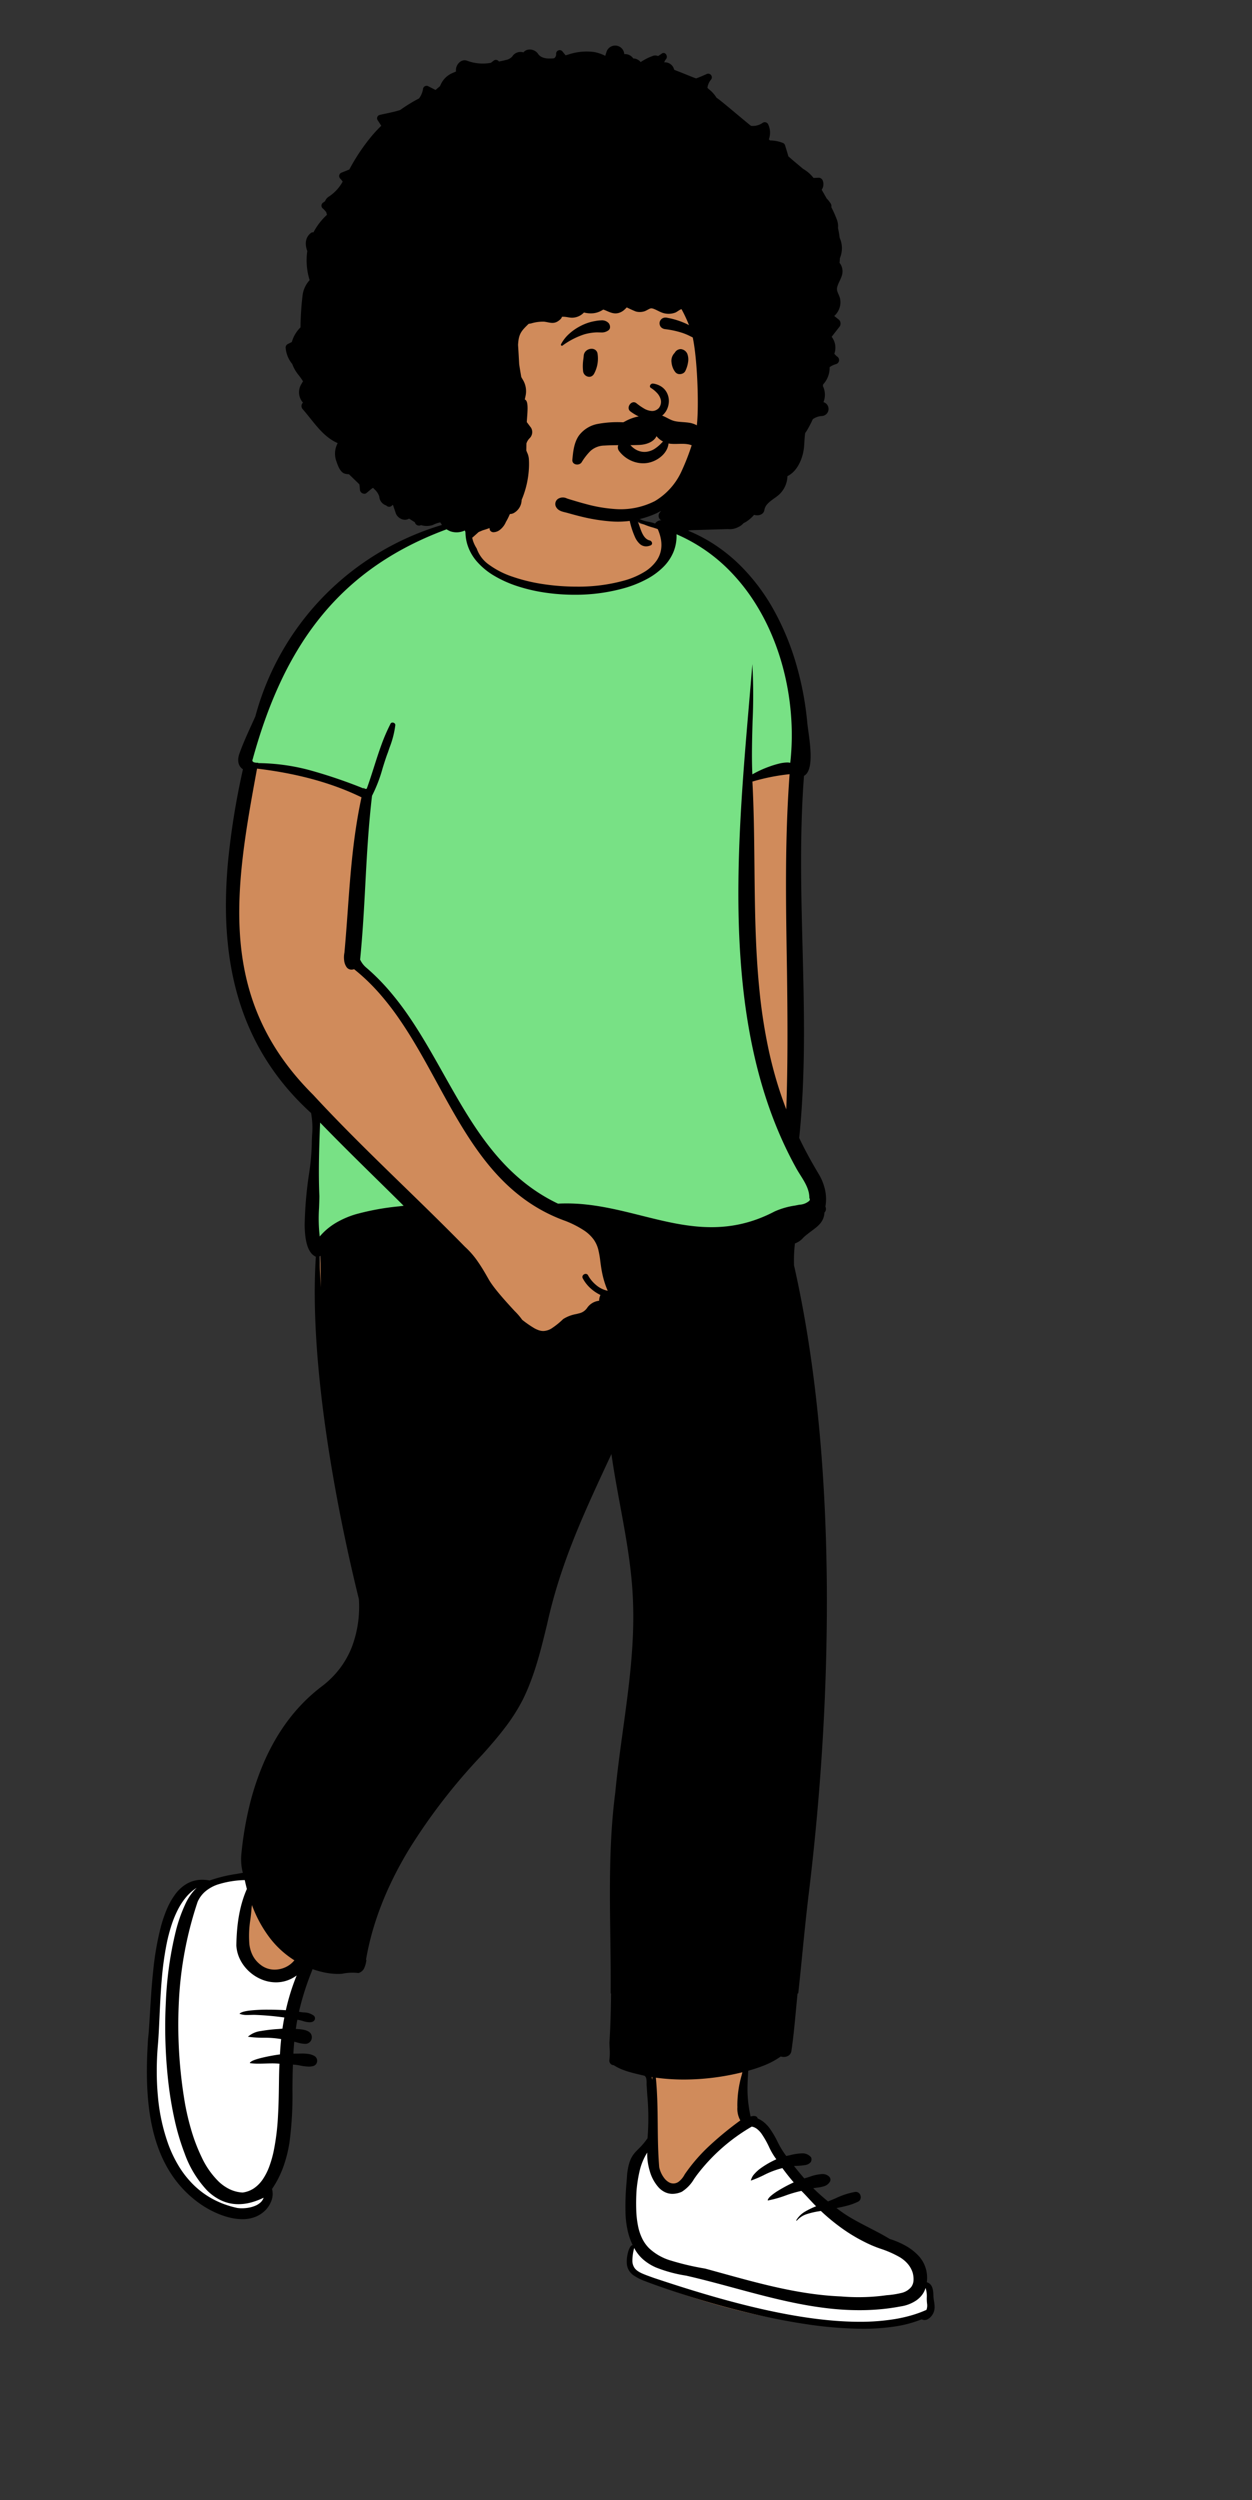 <svg xmlns="http://www.w3.org/2000/svg" width="390.67" height="780" viewBox="0 0 390.67 780">
  <rect x="0" y="0" width="390.67" height="780" fill="#333333" stroke="none"/>
  <g id="peep-standing-27" transform="translate(28.736)">
    <g id="BODY" transform="translate(-28.736 150.264)">
      <path id="_Skin" data-name="✋ Skin" d="M240.633,571.1c1.671-7.764-5.973-10.389-10.792-12.116-3.452-2.234-16.241-9.972-26.137-19.525-8.1-7.817-13.61-17.835-15.9-18.79,0,0-2.362-1.367-2.607-2.383-1.437-5.952-.239-11.5,0-15.108,4.607-1.207,8.3-2.713,11.059-4.818.805.268,2.012.611,2.372-.565,2.5-16.613,3.572-33.03,5.6-49.657,7.684-63.325,8.551-137.3-4.669-195.141a50.676,50.676,0,0,1,.368-7.919c1.788-.193,2.868-1.92,4.328-2.952,2.265-1.8,4.948-3.178,4.837-6.318.538-.407.475-.635.21-1.154,1.728-7.416-5.98-15.231-8.16-21.345,3.963-38.679-1.429-75.229,1.579-113.917,3.8-1.587,1.245-11.5.985-15.593-2.1-26.349-15.829-52.4-40.545-61.009-1.413-.286-3.536-1.9-4.706-.815-2.259-.893-5.266.868-7.014-1.16l.018-.013a17.938,17.938,0,0,1-2.616-7.077,16.411,16.411,0,0,0,.383,2.044C144.962,3.781,143.889.576,130.172.012c-6.179-.082-14.324.1-17.926,5.984-1.476,2.734-1.025,5.873-1.941,8.751-1.682,5.281-8.942,2.729-12.753,5.471C67.046,29.982,42.024,49.913,33.8,81.9c-1.681,3.856-3.588,7.693-4.994,11.672-.218.591-.816,2.589.621,3.509l.7.445c-9.156,42.709-9.764,78.7,21,107.171,2.308,12.235-3.63,28.943-1.347,40.822-1.3,1.842.349,3.325,2.012,3.443.16.089.808.372.985.453-2.646,37.284,8.464,87.532,13.362,107.364.667,11.907-3.406,21.689-11.783,28.178-9.256,5.689-27.554,31.384-24.162,58.337-3.964.776-7.9,1.2-11.7,2.689C1.841,443.054,2.006,475.072.945,486.329c-1.8,18.849-2.912,46.17,15.031,58.236,4.727,3.422,14.312,7.429,19.223,1.951a5.738,5.738,0,0,0,1.379-5.764c8.11-11.435,5.925-26.393,6.67-39.806,2.352-.141,4.812.959,7.087.558,2.335-2.053-6.183-1.494-7.067-1.614.09-2.068.257-4.246.472-6.332a32.524,32.524,0,0,0,4.333.956.893.893,0,0,0,.839-1.4c-1-.954-3.559-.807-5-.942.243-1.746.54-3.581.87-5.269,1.76-.063,3.578,1.056,5.244.827-1.261-.84-3.629-.584-5.166-1.139,1-5.437,3.037-10.6,4.931-15.684a24.3,24.3,0,0,0,13.193,1.415c1.856.285,2.761-.094,3.061-2.411l-.119-.146c3.6-21.474,15.2-41.945,36.752-65.16,4.257-4.755,9.068-10.353,12.273-16.613,6.441-13.027,7.541-27.4,12.5-40.929,4.633-13.6,10.969-26.6,16.917-39.495.872,6.606,2.044,13.383,3.262,19.861,5.361,22.955,4.841,47.447.9,70.529-5.837,32.329-3.024,64.811-4.322,97.369a34.9,34.9,0,0,1-.025,5.539c-.037.151.035.329.213.324l.337.009c2.806,2.05,6.681,2.421,9.977,3.533,1.385,1.094.995,2.826,1.121,4.177.362,5.824.825,11.669.251,17.672-2.544,4.865-5.7,3.86-6.35,10.717-.566,7.829-1.566,16.154,2.254,23.125l-1.445.249c-2.145,4.492-.835,7.409,4.206,9.309,24.888,9.739,59.91,18.581,85.881,11.23.472.467,1.159-.018,1.7-.752a3.625,3.625,0,0,0,.809-2.185C242.693,575.889,243.3,571.536,240.633,571.1Z" transform="translate(47.26 -8.532)" fill="#d08b5b"/>
      <path id="_Top" data-name="👕 Top" d="M21.25,225.407h0l-.23-1.576a34.58,34.58,0,0,1-.319-5.184l.007-.752.012-.6.013-.493c.008-.279.018-.582.03-.926l.1-2.6.024-.77.009-.364c0-.191.007-.359.009-.516l.006-.528-.023-.559-.028-.73-.018-.523c-.176-5.343-.111-10.437.257-20.187l.1-2.61,1.882,1.944.9.926,1.315,1.345c2.7,2.756,5.6,5.654,10.009,10l10.993,10.826,2.118,2.1,1.036,1.029-4.265.531-.9.114-.7.091-.693.094a56.2,56.2,0,0,0-10.362,2.174,26.112,26.112,0,0,0-5.746,2.618,19.748,19.748,0,0,0-2.363,1.724,18.27,18.27,0,0,0-2.035,2.034l-.118.14-1.022,1.223ZM143.9,221.526a53.709,53.709,0,0,1-7.258-.515c-2.441-.33-5.153-.837-8.289-1.549L127,219.148l-.788-.187-.968-.235-.989-.243-4.682-1.166-1.476-.362-.858-.207c-3.381-.811-5.6-1.272-8.169-1.7a62.04,62.04,0,0,0-10.3-.925c-.785,0-1.575.018-2.348.055l-.311.016-.181.01-.164-.078a55.164,55.164,0,0,1-5.964-3.312,56.063,56.063,0,0,1-5.488-4.009,62.456,62.456,0,0,1-5.093-4.731c-1.614-1.672-3.221-3.514-4.779-5.476l-.419-.531-.261-.335a101.907,101.907,0,0,1-6.089-8.755c-1.928-3.075-4.165-6.9-7.481-12.785l-1.6-2.835-1.122-1.982-.732-1.284c-3.262-5.707-5.309-9.027-7.823-12.688a89.912,89.912,0,0,0-6.272-8.17,65,65,0,0,0-6.709-6.709l-.239-.2-.029-.026a8.074,8.074,0,0,1-1.955-2.578l-.045-.1-.069-.166.124-1.258.129-1.347c1.03-10.893,2.135-25.97,3.285-44.812l.208-3.44L31.716,84.4l-2.6-1-.565-.214-.668-.25-.679-.252-.668-.246c-2.932-1.075-5.525-1.957-7.926-2.695l-.559-.17c-6.215-1.875-11.23-2.8-15.333-2.815H2.521l-.888,0,.031-.143-.027,0a3.175,3.175,0,0,1-.573-.121l-.087-.03-.085-.033a1.426,1.426,0,0,1-.775-.681A1.319,1.319,0,0,1,.1,74.709l.023-.06.149-.539c1.307-4.7,2.746-9.19,4.276-13.341,1.549-4.2,3.248-8.21,5.05-11.916A105.025,105.025,0,0,1,15.5,38.266a90.65,90.65,0,0,1,6.844-9.352l.3-.353.305-.359c1.353-1.58,2.776-3.124,4.231-4.589s2.995-2.9,4.561-4.258,3.22-2.683,4.9-3.932,3.454-2.467,5.254-3.61,3.695-2.253,5.618-3.291,3.943-2.041,5.993-2.976A116.321,116.321,0,0,1,66.66.523l.565-.177L68.337,0l-.2,1.145a13.537,13.537,0,0,0,1.254,8.747,18.218,18.218,0,0,0,6.74,6.847,31.855,31.855,0,0,0,4.7,2.391A43.4,43.4,0,0,0,86.3,20.953a54.189,54.189,0,0,0,6.048,1.221,61.843,61.843,0,0,0,6.449.583c.811.031,1.634.047,2.445.047a58.6,58.6,0,0,0,11.317-1.066,40.212,40.212,0,0,0,9.654-3.1,20.224,20.224,0,0,0,7.613-5.9,12.428,12.428,0,0,0,2.517-7.889l-.005-.178L132.3,3.549l1.035.444A52.817,52.817,0,0,1,150.511,15.91,64.027,64.027,0,0,1,162.7,34.1a76.475,76.475,0,0,1,3.675,9.893,81.989,81.989,0,0,1,2.346,10.41,83.171,83.171,0,0,1,.986,10.638,79.626,79.626,0,0,1-.4,10.579l-.046.422-.092.824-.8-.216a2.619,2.619,0,0,0-.671-.075,13.555,13.555,0,0,0-3.863.844,65.247,65.247,0,0,0-6.272,2.543l-.479.22-2.611,1.812-.044,1.341c-.217,6.807-.327,13.463-.326,19.783s.111,12.48.329,18.312.549,11.5.984,16.841.986,10.514,1.639,15.37,1.423,9.53,2.293,13.9,1.86,8.547,2.946,12.426,2.3,7.563,3.6,10.953a90.545,90.545,0,0,0,4.252,9.481l.372.7.384.706c.213.4.461.829.782,1.354l.365.589.555.884.3.485.147.241a19.731,19.731,0,0,1,1.294,2.419,9.639,9.639,0,0,1,.888,3.575l0,.148v.048l.024.046a1.288,1.288,0,0,1-.03,1.174l-.031.055-.011.018-.049.383-.326.064-.044.043a4.286,4.286,0,0,1-1.946.93l-.115.028-.112.026c-.169.038-.349.074-.564.113l-.774.134-.934.183-1.172.228-.319.064-.332.069a17.669,17.669,0,0,0-4.5,1.438,46.49,46.49,0,0,1-4.622,2.114,42.136,42.136,0,0,1-4.639,1.513,41.1,41.1,0,0,1-4.693.941,43.268,43.268,0,0,1-4.784.4C144.809,221.52,144.354,221.526,143.9,221.526Z" transform="translate(78.038 11.774)" fill="#78e185"/>
      <path id="_Shoes" data-name="👟 Shoes" d="M220.752,139.5c-4.484,0-9.352-.2-14.078-.573-4.081-.324-7.875-.771-10.41-1.227-2.242-.4-9.738-2.051-18.6-4.568-4.972-1.413-9.579-2.874-13.691-4.344a105.768,105.768,0,0,1-12.6-5.309A3.856,3.856,0,0,1,149.24,120a10.053,10.053,0,0,1,.851-4.1,5.972,5.972,0,0,1,.9-1.4c.287-.36.494-.62.383-.731-3.714-3.706-2.3-12.2-1.548-16.763h0a22.3,22.3,0,0,0,.36-2.671c0-1.792,1.491-3.922,2.807-5.8a18.972,18.972,0,0,0,1.8-2.882,28.75,28.75,0,0,0,1.189,3.891,20.484,20.484,0,0,0,2.043,4.082,8.961,8.961,0,0,0,1.764,1.933,8.691,8.691,0,0,0,1.86,1.155,7.1,7.1,0,0,0,2.791.706.957.957,0,0,0,.306-.034l.069-.03.05-.026a25.319,25.319,0,0,0,2.282-2.707A144.458,144.458,0,0,1,176.7,83.549a40.916,40.916,0,0,1,5.566-4.849,14.725,14.725,0,0,1,2.592-1.473,6.063,6.063,0,0,1,2.316-.54,3.242,3.242,0,0,1,1.492.342c1.629.833,2.863,3.145,4.17,5.593,1.211,2.269,2.464,4.615,4.143,6.021a57.16,57.16,0,0,1,5.607,5.674c1.469,1.626,2.989,3.307,4.853,5.149a74.645,74.645,0,0,0,6.716,5.89,94.578,94.578,0,0,0,9.742,6.6c1.993,1.187,4.136,2.382,6.369,3.552,2.368,1.24,4.912,2.49,7.561,3.715a4.57,4.57,0,0,1,2.67,3.114,6.4,6.4,0,0,1,.162,1.94,9.759,9.759,0,0,1-.315,1.9.327.327,0,0,0,.037.263c.194.318.91.479,1.542.62.481.108.9.2.937.34a.116.116,0,0,1-.045.115c-.229.229-.311.671-.256,1.39a21.575,21.575,0,0,0,.358,2.253c.446,2.319.951,4.947-.577,5.6C237.028,139.026,227.669,139.5,220.752,139.5ZM28.463,104.9a22.07,22.07,0,0,1-6.991-1.322,16.163,16.163,0,0,1-3.219-1.669,33.979,33.979,0,0,1-4.489-3.486A38.929,38.929,0,0,1,4.61,85.8a34.9,34.9,0,0,1-2.041-6.126A63.94,63.94,0,0,1,1.33,72.734C.713,67.921.458,62.837.211,57.921.176,57.23.137,56.447.1,55.7a125.91,125.91,0,0,1,.948-20.2c.424-3.59.947-7.055,1.555-10.3A87.661,87.661,0,0,1,4.61,16.591,34.179,34.179,0,0,1,9.235,6.363a12.057,12.057,0,0,1,3.22-3.193c.077-.052.143-.1.2-.135.084-.061,1.3-.331,3.25-.724,1.674-.337,3.262-.636,3.54-.667l.1-.011.08-.008.044-.017A20.5,20.5,0,0,1,23.527.566,41.047,41.047,0,0,1,28.281.054L28.5.042,29.314,0h0c.045.056.447.566.839,1.175a3.847,3.847,0,0,1,.817,1.905A79.207,79.207,0,0,1,29.56,14.832a41.763,41.763,0,0,0-.809,6.1l0,.266.007.1a7.294,7.294,0,0,0,.533,1.9,14.465,14.465,0,0,0,1.461,2.727,10.369,10.369,0,0,0,5.924,4.413,4.558,4.558,0,0,0,1.061.107,16.1,16.1,0,0,0,3.224-.424c1.048-.225,2.241-.539,3.547-.933,2.215-.668,4.025-1.35,4.043-1.357-.011.031-1.289,3.577-2.638,8.544-.8,2.938-1.471,5.809-2,8.534a79.2,79.2,0,0,0-1.3,9.467c-.279,3.983-.356,8.234-.43,12.345-.055,3.033-.112,6.168-.25,9.123-.155,3.307-.4,6.053-.745,8.4a27.586,27.586,0,0,1-2.258,7.282,31.949,31.949,0,0,1-3.917,6.465c-.367.463.27,1.134.887,1.782.582.612,1.131,1.19.776,1.536-.1.094-.2.2-.319.325l0,0a10.94,10.94,0,0,1-2.621,2.113,9.5,9.5,0,0,1-2.234.888A12.093,12.093,0,0,1,28.463,104.9ZM154.8,85.646h0a4.353,4.353,0,0,1-.2-1.878.051.051,0,0,1,.04-.021c.067,0,.169.132.3.393a1.78,1.78,0,0,1-.144,1.506Z" transform="translate(47.162 435.15)" fill="#fff"/>
      <path id="_Ink" data-name="🖍 Ink" d="M223.309,578.615h0a122.229,122.229,0,0,1-17.784-1.465c-5.738-.855-11.938-2.088-18.429-3.663-5.606-1.361-11.384-2.965-17.174-4.767-4.873-1.517-9.721-3.169-14.019-4.776l-.333-.134a16.49,16.49,0,0,1-3.786-1.9,5.243,5.243,0,0,1-1.338-1.441,4.825,4.825,0,0,1-.673-2.029,10.29,10.29,0,0,1,.268-3.29c.205-.91.677-2.464,1.525-2.657a20.822,20.822,0,0,1-1.582-4.663,30.1,30.1,0,0,1-.627-4.92,82.125,82.125,0,0,1,.328-10.114c.058-.794.125-1.694.18-2.545.593-4.786,1.823-6.023,3.525-7.735a21.44,21.44,0,0,0,2.826-3.332,77.584,77.584,0,0,0-.077-13.476v-.013c-.054-.833-.111-1.695-.164-2.587a7.17,7.17,0,0,1-.045-1.057,7.363,7.363,0,0,0-.074-1.335,1.581,1.581,0,0,0-.551-1.023c-.411-.1-.828-.2-1.291-.307-2.89-.68-5.879-1.383-8.334-2.992a1.425,1.425,0,0,1-1.05-.5,1.444,1.444,0,0,1-.307-1.178,19.306,19.306,0,0,0,.068-3.7v0c-.025-.554-.052-1.127-.055-1.7.282-4.514.445-9.525.5-15.318h-.117c.048-5.85-.032-11.8-.109-17.558v0c-.1-7.4-.2-15.056-.034-22.58.09-4.05.25-7.739.487-11.279.266-3.972.623-7.656,1.091-11.264.618-6.508,1.525-13.11,2.4-19.5v-.007c.89-6.476,1.81-13.172,2.429-19.775.333-3.555.555-6.8.679-9.922.138-3.5.15-6.76.035-9.959-.074-2.475-.237-4.99-.5-7.689-.233-2.4-.538-4.9-.935-7.632-.737-5.073-1.684-10.206-2.6-15.17-.961-5.211-1.955-10.6-2.709-15.933l-.33.711-.765,1.646v0c-2.507,5.4-5.1,10.975-7.5,16.521-2.691,6.222-4.846,11.738-6.589,16.863a157.18,157.18,0,0,0-4.856,17.205c-.967,4-1.966,8.141-3.175,12.141-.65,2.152-1.308,4.094-2.011,5.938-.788,2.069-1.612,3.96-2.519,5.781a58.323,58.323,0,0,1-5.663,8.805c-2.232,2.922-4.684,5.719-6.789,8.07A182.907,182.907,0,0,0,81.78,429.078c-1.639,2.711-3.158,5.45-4.514,8.141-1.415,2.806-2.7,5.646-3.809,8.44-1.156,2.9-2.165,5.846-3,8.743a85.339,85.339,0,0,0-2.079,9.052,1.669,1.669,0,0,1,.112.161,8.472,8.472,0,0,1-.65,2.429,2.786,2.786,0,0,1-1.841,1.6,13.759,13.759,0,0,0-1.825-.118,15.723,15.723,0,0,0-3.222.336c-.443.036-.9.055-1.36.055a20.683,20.683,0,0,1-4.017-.418,29.6,29.6,0,0,1-3.885-1.072l-.148.4-.192.515a83.981,83.981,0,0,0-3.9,12.377,12.827,12.827,0,0,0,1.478.214h0a5.191,5.191,0,0,1,3.2,1.046,1.136,1.136,0,0,1,.306,1.03,1.294,1.294,0,0,1-.833.868,2.906,2.906,0,0,1-.871.125,7.84,7.84,0,0,1-2.1-.407,9.82,9.82,0,0,0-1.686-.382c-.172.923-.328,1.861-.475,2.868,1.433.078,3.6.2,4.535,1.281a2.012,2.012,0,0,1,.447,1.565,2.013,2.013,0,0,1-2.186,1.8,10.4,10.4,0,0,1-2.537-.47l-.009,0c-.257-.069-.5-.135-.734-.192-.119,1.243-.212,2.492-.276,3.711.178.006.371.009.59.009.32,0,.641-.006.979-.013h.043c.321-.007.685-.014,1.043-.014a12.566,12.566,0,0,1,2.043.134,5.518,5.518,0,0,1,1.86.617,1.776,1.776,0,0,1,.708.787,1.756,1.756,0,0,1,.139.976,1.686,1.686,0,0,1-.39.865,1.759,1.759,0,0,1-.891.543,5.385,5.385,0,0,1-1.311.149,15.119,15.119,0,0,1-2.633-.319,16.634,16.634,0,0,0-2.314-.308c-.117,2.6-.137,5.329-.156,7.964h0a111.7,111.7,0,0,1-.883,16.024,41.585,41.585,0,0,1-1.879,7.673,32.522,32.522,0,0,1-1.55,3.652A29.866,29.866,0,0,1,39.053,535a6.073,6.073,0,0,1-.082,3.349,8.628,8.628,0,0,1-1.685,2.967,9.135,9.135,0,0,1-3.46,2.4,11.048,11.048,0,0,1-4.046.715,16.6,16.6,0,0,1-3.568-.415,23.49,23.49,0,0,1-3.539-1.1,29.217,29.217,0,0,1-3.311-1.561,29.6,29.6,0,0,1-2.886-1.8,34.713,34.713,0,0,1-5.492-4.846A35.1,35.1,0,0,1,6.815,529.1a40.065,40.065,0,0,1-3.014-6.21,49.69,49.69,0,0,1-2.02-6.657A64.634,64.634,0,0,1,.59,509.281c-.262-2.224-.439-4.607-.525-7.082-.144-4.132-.051-8.562.292-13.942.24-1.992.4-4.764.594-7.973v0c.235-3.962.5-8.452.992-13.094A92.074,92.074,0,0,1,4.261,453.57a41.779,41.779,0,0,1,2-5.927A21.91,21.91,0,0,1,9,442.876a11.848,11.848,0,0,1,3.616-3.176,9.359,9.359,0,0,1,2.18-.857,9.985,9.985,0,0,1,2.45-.3,12.424,12.424,0,0,1,2.323.23,45.268,45.268,0,0,1,8.427-2.051c.634-.112,1.289-.227,1.949-.349a16.585,16.585,0,0,1-.447-6.008,107.324,107.324,0,0,1,2.455-14.7,84,84,0,0,1,4.757-14.2,68.913,68.913,0,0,1,3.375-6.641,60.923,60.923,0,0,1,4.109-6.194A55.305,55.305,0,0,1,49.09,383a52.268,52.268,0,0,1,5.737-4.975,29.225,29.225,0,0,0,5.5-5.565,28.054,28.054,0,0,0,3.616-6.489,35.472,35.472,0,0,0,2.2-15c-2.046-8.3-3.935-16.788-5.616-25.241-1.894-9.527-3.492-18.857-4.748-27.731-1.406-9.93-2.388-19.331-2.921-27.944-.287-4.646-.448-9.134-.476-13.34-.03-4.413.085-8.632.34-12.539a4.082,4.082,0,0,1-1.625-1.352,7.6,7.6,0,0,1-1.066-2.222,16.39,16.39,0,0,1-.593-2.923,32.415,32.415,0,0,1-.206-3.455,121.589,121.589,0,0,1,1.343-15.773v0a73,73,0,0,0,.881-9.5c.006-.873.047-1.773.087-2.643v0a25.823,25.823,0,0,0-.306-6.958c-1.953-1.775-3.822-3.636-5.555-5.53-1.7-1.857-3.315-3.8-4.8-5.774-1.458-1.933-2.835-3.952-4.093-6-1.231-2-2.382-4.091-3.423-6.206-1.017-2.067-1.956-4.218-2.792-6.394-.816-2.124-1.557-4.331-2.2-6.562-.629-2.175-1.185-4.433-1.652-6.712-.455-2.219-.839-4.521-1.142-6.844a113.91,113.91,0,0,1-.915-14.006c-.026-4.53.19-9.343.643-14.306A236.271,236.271,0,0,1,29.976,92.1a3.1,3.1,0,0,1-.986-.994,3.342,3.342,0,0,1-.443-1.239,4.709,4.709,0,0,1,0-1.352,6.292,6.292,0,0,1,.336-1.331c1.114-3.125,2.529-6.226,3.9-9.225v0l0-.009c.349-.766.711-1.558,1.06-2.335A85.235,85.235,0,0,1,72.129,24.7,86.5,86.5,0,0,1,92.391,15.78a23.128,23.128,0,0,0,2.857-1.244c1.184-.566,2.525-1.207,3.808-1.711a10.121,10.121,0,0,1,3.413-.866,2.128,2.128,0,0,1,.89.165,1.142,1.142,0,0,1,.561.541c1.985-.447,4.038-.872,6.277-1.3a17.008,17.008,0,0,0,1.354-3.259,18.521,18.521,0,0,0,.681-3.462,8.415,8.415,0,0,0,.078-1.749h0a4.848,4.848,0,0,1,.437-2.711.18.18,0,0,1,.017-.156A.059.059,0,0,1,112.809,0c.03,0,.059.032.082.09A2.947,2.947,0,0,1,113.4.04a1.135,1.135,0,0,1,.952.388c.448.577.235,1.7,0,2.618a15.935,15.935,0,0,1,.232,3.081,17.348,17.348,0,0,1-.344,3.074,18.443,18.443,0,0,1-.87,2.974,18.749,18.749,0,0,1-1.347,2.781,6.156,6.156,0,0,1-1.824,2.412,3.364,3.364,0,0,1-1.971.773,1.221,1.221,0,0,1-1.194-.667,1.959,1.959,0,0,1,.087-1.482,7.673,7.673,0,0,1,1.506-2.253A14.136,14.136,0,0,0,104.262,15a5.134,5.134,0,0,0-2.441,2.315c-.735,1.575-.365,3.569,1.1,5.926a10.245,10.245,0,0,0,3.858,5.055,26.8,26.8,0,0,0,7.315,3.728,53.127,53.127,0,0,0,9.521,2.306,69.407,69.407,0,0,0,10.475.79,53.269,53.269,0,0,0,15.22-2,25.018,25.018,0,0,0,5.878-2.566,12.524,12.524,0,0,0,3.943-3.67c1.8-2.74,1.894-6,.283-9.691-.16-.084-.731-.269-1.455-.5h0a22.118,22.118,0,0,1-4.809-1.914c.21.467.4,1.006.594,1.578.622,1.8,1.326,3.836,3.045,4.326a.948.948,0,0,1,.549.273.985.985,0,0,1,.284.523.682.682,0,0,1-.41.756,3.793,3.793,0,0,1-1.461.324,2.917,2.917,0,0,1-1.971-.79,6.49,6.49,0,0,1-1.413-1.969,26.28,26.28,0,0,1-1.681-5.063l0-.007c-.13-.508-.253-.987-.368-1.378a23.4,23.4,0,0,1-1.44-5.37,12.61,12.61,0,0,1-.062-2.716,9.433,9.433,0,0,1,.619-2.629.256.256,0,0,1,.127-.036c.67,0,1.255,2.952,1.821,5.806v0a20.512,20.512,0,0,0,1.274,4.884,1.358,1.358,0,0,0,.262.036h.016a.807.807,0,0,0,.366.5,10.891,10.891,0,0,0,3.34,1.083h0a12.124,12.124,0,0,1,1.955.533,2.113,2.113,0,0,1,1.957-1,6.274,6.274,0,0,1,2.581.688c.519.2,1.067.378,1.6.553a13.047,13.047,0,0,1,4.41,2.089,49.457,49.457,0,0,1,8.291,4.44,51.9,51.9,0,0,1,7.158,5.754,61.817,61.817,0,0,1,11.084,14.565A81.7,81.7,0,0,1,202.72,59.7a96.909,96.909,0,0,1,3.358,18.008c.058.609.172,1.422.3,2.364.651,4.657,1.741,12.451-1.337,14.077-.327,4.321-.558,8.717-.708,13.44-.133,4.2-.2,8.571-.2,13.351,0,8.875.23,17.851.452,26.531v.008c.249,9.729.507,19.789.44,29.712-.036,5.343-.161,10.223-.381,14.919-.247,5.27-.608,10.179-1.1,15.007,1.577,3.342,3.46,6.832,5.925,10.983a16.644,16.644,0,0,1,2.1,5.025,13.5,13.5,0,0,1,.153,5.4,1.823,1.823,0,0,1,.15.976,1.445,1.445,0,0,1-.438.864c-.188,2.9-1.915,4.189-3.914,5.68-.445.332-.905.675-1.365,1.049a11.01,11.01,0,0,0-1.378,1.187,6.179,6.179,0,0,1-2.564,1.749,46.35,46.35,0,0,0-.285,6.826c1.668,7.357,3.155,15.155,4.419,23.178,1.219,7.733,2.263,15.87,3.1,24.183.808,8.005,1.445,16.371,1.894,24.864.432,8.172.7,16.658.8,25.222.184,16.206-.236,33.1-1.248,50.224-.939,15.886-2.385,31.96-4.3,47.773-.807,6.606-1.48,13.346-2.13,19.864v.022c-.386,3.873-.786,7.879-1.21,11.814h-.218c-.179,1.728-.34,3.457-.512,5.287v.007c-.4,4.287-.817,8.721-1.419,12.715a2.059,2.059,0,0,1-.857,1.372,2.65,2.65,0,0,1-1.517.436,3.368,3.368,0,0,1-.949-.137,24.428,24.428,0,0,1-4.845,2.647,44.209,44.209,0,0,1-5.3,1.788c-.17,2.839-.284,5.018-.2,7.205a40.825,40.825,0,0,0,.949,7.1,3.3,3.3,0,0,1,1.028-.181,1.5,1.5,0,0,1,.746.167.827.827,0,0,1,.411.592,8.3,8.3,0,0,1,2.073,1.284,10.607,10.607,0,0,1,1.62,1.725,29.142,29.142,0,0,1,2.487,4.185v0a26.605,26.605,0,0,0,2.754,4.525c.4-.074.82-.171,1.268-.273h.007a16.587,16.587,0,0,1,3.52-.542,3.453,3.453,0,0,1,2.966,1.25,1.64,1.64,0,0,1-.133,1.489,2.829,2.829,0,0,1-1.854.929,16.9,16.9,0,0,1-2.432.222h-.008c-.356.015-.664.027-.919.051,1.155,1.446,2.2,2.709,3.2,3.861.5-.119,1.067-.3,1.665-.492a13.769,13.769,0,0,1,3.906-.857,2.949,2.949,0,0,1,2.214.809,1.474,1.474,0,0,1,.382.743,1.224,1.224,0,0,1-.165.84,3.182,3.182,0,0,1-1.744,1.384,10.823,10.823,0,0,1-2.274.463c-.41.054-.8.1-1.173.177,1.37,1.356,2.875,2.7,4.6,4.121.819-.307,1.64-.659,2.435-1a23.35,23.35,0,0,1,6.051-1.965,1.591,1.591,0,0,1,.217-.015,1.547,1.547,0,0,1,1.467,1.272,1.724,1.724,0,0,1-.065,1.018,1.472,1.472,0,0,1-.739.783,18.71,18.71,0,0,1-3.257,1.2c-1.224.338-2.488.589-3.452.77a39.931,39.931,0,0,0,4.967,3.341c1.73,1,3.546,1.939,5.3,2.844l0,0c2.114,1.09,4.3,2.216,6.345,3.465a26.572,26.572,0,0,1,4.626,1.935,16.8,16.8,0,0,1,3.886,2.831,10.082,10.082,0,0,1,3.048,8.729c1.938.586,2.012,2.675,2.071,4.354l0,.135c.034.456.105.915.174,1.359a12.925,12.925,0,0,1,.192,1.76,4.557,4.557,0,0,1-.3,1.773,4.362,4.362,0,0,1-1.1,1.621,3.363,3.363,0,0,1-.824.573,2.114,2.114,0,0,1-.914.223,1.758,1.758,0,0,1-.873-.234,37.364,37.364,0,0,1-8.51,2.264A66.266,66.266,0,0,1,223.309,578.615Zm-71.254-25.193h0a15.481,15.481,0,0,0-.563,3.923,3.938,3.938,0,0,0,.726,2.378c.92,1.221,2.712,1.863,5.425,2.835l.65.233c3.613,1.2,8.445,2.791,13.79,4.4,5.793,1.75,11.091,3.2,16.2,4.441,6.118,1.485,11.914,2.639,17.225,3.432,2.965.442,5.847.782,8.568,1.011,2.9.243,5.691.366,8.308.366a66.762,66.762,0,0,0,11.132-.864,45.909,45.909,0,0,0,5.073-1.152,35.972,35.972,0,0,0,4.659-1.7,3.877,3.877,0,0,0,.206-1.886,13.33,13.33,0,0,1-.1-1.946,7.986,7.986,0,0,0-.38-3.021,6.8,6.8,0,0,1-1.152,2.258,7.978,7.978,0,0,1-1.824,1.7,11.745,11.745,0,0,1-4.785,1.812c-2.108.4-4.284.708-6.468.9-2.084.187-4.242.282-6.415.282a85.546,85.546,0,0,1-9.97-.6c-3.112-.362-6.337-.882-9.859-1.59-6.538-1.314-13.093-3.083-19.433-4.8h0c-4.869-1.315-9.9-2.674-14.823-3.793a42.909,42.909,0,0,1-9.329-2.52,15.583,15.583,0,0,1-3.919-2.4,12.244,12.244,0,0,1-2.94-3.7Zm4.078-29.783h0a18.714,18.714,0,0,0-2.379,5.731,43.414,43.414,0,0,0-.963,6.082,62.955,62.955,0,0,0-.087,6.3,29.655,29.655,0,0,0,.588,4.98,15.71,15.71,0,0,0,1.319,3.853,11.315,11.315,0,0,0,2.108,2.923,16.863,16.863,0,0,0,6.811,3.844,82.031,82.031,0,0,0,10.652,2.489c1.689.459,3.4.933,5.064,1.392l.008,0c6.005,1.66,12.215,3.376,18.419,4.713,3.343.72,6.413,1.274,9.384,1.695,3.338.472,6.467.764,9.566.893,1.82.152,3.655.229,5.456.229h0a62.343,62.343,0,0,0,8.73-.61,27.067,27.067,0,0,0,4.515-.684,5.506,5.506,0,0,0,3.23-1.956,3.846,3.846,0,0,0,.655-1.85,7.429,7.429,0,0,0-.285-2.623,7.973,7.973,0,0,0-1.565-2.736A10.4,10.4,0,0,0,235,556.335a32.04,32.04,0,0,0-6-2.663,37.523,37.523,0,0,1-4.971-2.089,52.525,52.525,0,0,1-7.251-4.374,63.6,63.6,0,0,1-6.478-5.35l-.6.107H209.7a23.905,23.905,0,0,0-3.762.877,6.88,6.88,0,0,0-3.122,2.03.1.1,0,0,1-.077.038.117.117,0,0,1-.1-.058.094.094,0,0,1,0-.1,7.6,7.6,0,0,1,2.685-2.658,23.2,23.2,0,0,1,3.494-1.683c-.766-.764-1.512-1.569-2.234-2.347l0,0c-.759-.819-1.544-1.664-2.353-2.465a39.912,39.912,0,0,0-4.958,1.452,34.932,34.932,0,0,1-5.546,1.555c-.01-.38.334-.877,1.021-1.477a18.218,18.218,0,0,1,2.409-1.7,46.109,46.109,0,0,1,4.677-2.476c-1.244-1.442-2.433-2.942-3.534-4.459a26.9,26.9,0,0,0-5.829,2.209h0a38.032,38.032,0,0,1-4.013,1.7,4.457,4.457,0,0,1,1.075-2.048,12.144,12.144,0,0,1,2.089-1.88,27.665,27.665,0,0,1,4.79-2.727,21.238,21.238,0,0,1-2.321-3.949,28.306,28.306,0,0,0-2.3-4.031,7.224,7.224,0,0,0-1.391-1.467,3.722,3.722,0,0,0-1.652-.754,57.831,57.831,0,0,0-17.109,15.082c-.3.4-.6.837-.9,1.256a11.669,11.669,0,0,1-3.831,4,7.345,7.345,0,0,1-2.886.647,5.485,5.485,0,0,1-2.369-.531,6.672,6.672,0,0,1-1.94-1.432,12.835,12.835,0,0,1-2.808-5.188,18.888,18.888,0,0,1-.637-2.972,16.055,16.055,0,0,1-.136-2.775Zm-140.6-82.59a14.66,14.66,0,0,0-3.358,2.986,21.161,21.161,0,0,0-2.6,4.022,33.473,33.473,0,0,0-1.956,4.838A52.885,52.885,0,0,0,6.2,458.328,99.025,99.025,0,0,0,4.6,470.1c-.334,3.98-.517,7.986-.678,11.52-.151,3.314-.294,6.445-.535,8.987-.2,2.509-.307,5.03-.31,7.494,0,2.67.113,5.3.345,7.813a59.44,59.44,0,0,0,3.3,15.257,39.039,39.039,0,0,0,3.271,6.781,30.237,30.237,0,0,0,4.567,5.775,26.62,26.62,0,0,0,6.023,4.438,27.617,27.617,0,0,0,3.607,1.614,30.492,30.492,0,0,0,4.032,1.155,9.986,9.986,0,0,0,1.413.1,11.968,11.968,0,0,0,2.091-.184,9.658,9.658,0,0,0,2.034-.583,5.773,5.773,0,0,0,1.669-1.026,3.454,3.454,0,0,0,1-1.513,21.433,21.433,0,0,1-4.09,1.532,15.35,15.35,0,0,1-3.771.494,12.937,12.937,0,0,1-2.752-.292,12.788,12.788,0,0,1-2.56-.852,15.7,15.7,0,0,1-4.558-3.235,33.168,33.168,0,0,1-6.954-11.535,73.374,73.374,0,0,1-3.1-10.434,113.654,113.654,0,0,1-1.965-11.821A153.168,153.168,0,0,1,5.918,476.6,112.782,112.782,0,0,1,9.03,454.54a46.844,46.844,0,0,1,2.856-8.17,17.1,17.1,0,0,1,3.644-5.321Zm15-2.41a30.239,30.239,0,0,0-8.544,1.425,12.133,12.133,0,0,0-3.624,2.009,9.043,9.043,0,0,0-2.537,3.361A114.936,114.936,0,0,0,9.984,476.5a145.29,145.29,0,0,0,1.868,31.628,77.218,77.218,0,0,0,1.862,8.036,55.161,55.161,0,0,0,3.439,9.065,25.923,25.923,0,0,0,5.293,7.513,13.515,13.515,0,0,0,3.429,2.368,10.669,10.669,0,0,0,4,1.011,8.3,8.3,0,0,0,3.607-1.378,10.571,10.571,0,0,0,2.735-2.823,18.723,18.723,0,0,0,1.986-3.956,34.16,34.16,0,0,0,1.36-4.775,72.511,72.511,0,0,0,1.335-10.754c.219-3.644.267-7.165.309-10.271.034-2.482.063-4.625.174-6.233-.673-.065-1.39-.1-2.255-.1-.709,0-1.424.021-2.114.041h0c-.692.02-1.407.041-2.105.041a20.791,20.791,0,0,1-2.761-.156c-.007-1.255,7.981-2.58,9.374-2.728.1-1.711.22-3.276.377-4.783a31.142,31.142,0,0,0-5.515-.422h0a34.877,34.877,0,0,1-4.865-.31,7.493,7.493,0,0,1,4.1-1.785,46.184,46.184,0,0,1,5.245-.616h.013c.514-.04,1-.077,1.424-.118.153-1.072.347-2.212.591-3.484-2.92-.413-5.952-.685-9.011-.811-.15-.007-.31-.01-.49-.01-.317,0-.639.01-.98.02h-.018c-.319.01-.681.021-1.032.021a6.519,6.519,0,0,1-2.462-.373c.359-.468,1.485-.814,3.347-1.03a50.6,50.6,0,0,1,5.616-.257c2.232,0,4.417.09,5.5.173a67.515,67.515,0,0,1,3.377-10.85,11.106,11.106,0,0,1-3.166,1.635,10.693,10.693,0,0,1-3.29.515,11.761,11.761,0,0,1-4.465-.9,13.039,13.039,0,0,1-2.041-1.055,13.352,13.352,0,0,1-1.832-1.4,13.129,13.129,0,0,1-1.562-1.693,12.465,12.465,0,0,1-1.232-1.943,11.237,11.237,0,0,1-1.229-4.451c.079-7.087,1.152-12.872,3.28-17.686C30.963,440.515,30.759,439.624,30.535,438.639Zm128.282,61.644c.489,5.112.537,9.93.582,14.59v.005c.042,4.274.085,8.693.468,13.347a8.544,8.544,0,0,0,1.693,3.561,4.8,4.8,0,0,0,1.279,1.1,2.767,2.767,0,0,0,3.237-.253,6.842,6.842,0,0,0,1.742-2.177,53.463,53.463,0,0,1,7.936-9.128,103.871,103.871,0,0,1,9.425-7.707,7.435,7.435,0,0,1-.92-4.12v-.015c0-.131-.008-.255-.013-.379a34.018,34.018,0,0,1,1.357-9.624v0l.217-.893a76.233,76.233,0,0,1-18.2,2.28,65.524,65.524,0,0,1-8.8-.585h0Zm-1.314-.2h0c.049.2.08.4.111.6v0c.013.082.025.163.039.243.012-.082.023-.164.037-.261v0c.025-.176.05-.358.077-.536l-.131-.022-.133-.023ZM32.786,446.425h0c-.054.395-.1.724-.133,1.036-.071,1.1-.209,2.243-.356,3.453v0a31.95,31.95,0,0,0-.316,7.755,10.4,10.4,0,0,0,1.053,3.524,8.44,8.44,0,0,0,1.047,1.56,9.026,9.026,0,0,0,1.477,1.382,6.977,6.977,0,0,0,4.321,1.446,8.04,8.04,0,0,0,3.388-.763,7.781,7.781,0,0,0,2.756-2.148,29.017,29.017,0,0,1-8.081-7.547,38.944,38.944,0,0,1-5.156-9.7ZM34.372,91.9h0c-1.829,9.894-3.427,18.795-4.447,27.528-.56,4.794-.9,9.132-1.037,13.261-.074,2.221-.089,4.409-.043,6.5.048,2.186.163,4.344.342,6.414.186,2.152.448,4.28.778,6.326.341,2.117.767,4.216,1.265,6.238.513,2.085,1.12,4.153,1.8,6.149.7,2.051,1.507,4.089,2.392,6.058.908,2.02,1.928,4.027,3.032,5.967,1.13,1.986,2.383,3.963,3.724,5.875,1.37,1.954,2.872,3.9,4.466,5.782,1.626,1.921,3.4,3.835,5.259,5.689,4.054,4.4,8.6,9.109,13.894,14.4,4.727,4.727,9.595,9.464,14.3,14.045l.012.011c6.314,6.145,12.843,12.5,19.1,18.893a26.486,26.486,0,0,1,4.134,4.776c1.214,1.75,2.3,3.627,3.3,5.4,1.615,2.84,5.527,7.1,8.117,9.914h0a19.785,19.785,0,0,1,2.346,2.727,34.518,34.518,0,0,0,3.742,2.6,8.122,8.122,0,0,0,1.483.669,4.418,4.418,0,0,0,1.362.227,5.138,5.138,0,0,0,2.737-.912,24.025,24.025,0,0,0,3.472-2.82,11.267,11.267,0,0,1,4.039-1.551c.409-.1.832-.2,1.258-.319a4.129,4.129,0,0,0,2.217-1.667,5.152,5.152,0,0,1,3.694-2.164,4.392,4.392,0,0,1,.421-1.809,12.823,12.823,0,0,1-3.2-2.18,11.357,11.357,0,0,1-2.322-3.02.861.861,0,0,1,.017-.874,1.085,1.085,0,0,1,.9-.51.817.817,0,0,1,.74.462,10.425,10.425,0,0,0,2.5,3.015A8.1,8.1,0,0,0,143.8,254.8a27.713,27.713,0,0,1-1.624-5.019c-.339-1.523-.526-2.937-.691-4.185a30.111,30.111,0,0,0-.621-3.6,9.437,9.437,0,0,0-1.426-3.161,11.805,11.805,0,0,0-3.122-2.927,31.234,31.234,0,0,0-5.71-2.9,50.741,50.741,0,0,1-13.564-7.333,56.7,56.7,0,0,1-5.579-4.833,68.655,68.655,0,0,1-4.947-5.449c-1.5-1.832-2.95-3.775-4.442-5.942-1.328-1.931-2.658-4-4.064-6.314-2.611-4.307-5.1-8.856-7.5-13.256l0,0c-1.763-3.227-3.587-6.565-5.449-9.786-2.089-3.615-4.006-6.7-5.859-9.418A86.3,86.3,0,0,0,72.534,162c-1.226-1.388-2.492-2.71-3.762-3.929-1.333-1.279-2.717-2.488-4.115-3.6a2.768,2.768,0,0,1-.82.136,1.838,1.838,0,0,1-1.489-.731,4.482,4.482,0,0,1-.8-2.2,7.311,7.311,0,0,1,.094-2.368c.41-4.5.73-8.908,1.039-13.173v-.009c.435-6.007.847-11.681,1.485-17.507.343-3.127.719-6,1.15-8.79.482-3.118,1.022-6.055,1.65-8.979a80.874,80.874,0,0,0-7.777-3.291c-2.576-.938-5.3-1.79-8.1-2.533-2.657-.7-5.453-1.33-8.312-1.859-2.7-.5-5.525-.926-8.4-1.27ZM54.193,243.876h0a2.055,2.055,0,0,1-.418.19c.141,3.261.329,6.535.558,9.732-.125-3.406-.172-6.744-.14-9.921Zm-.145-41.555h0c-.148,3.855-.286,7.632-.347,11.462-.066,4.215-.026,7.958.123,11.443-.008,1.235-.056,2.487-.1,3.7v0a49.029,49.029,0,0,0,.209,8.939,18.983,18.983,0,0,1,2.4-2.392,20.862,20.862,0,0,1,2.713-1.91,27.989,27.989,0,0,1,6.14-2.644,79.49,79.49,0,0,1,13.494-2.464l.044-.005,1.395-.174c-2.738-2.72-5.531-5.467-8.233-8.123h0c-5.9-5.8-11.994-11.792-17.832-17.829Zm76.923,25.223a56.788,56.788,0,0,1,5.923.318c1.836.191,3.724.465,5.772.839,3.908.713,7.8,1.686,11.235,2.545l.311.078c3.574.894,7.269,1.818,10.914,2.5,1.96.365,3.755.632,5.488.818a51.646,51.646,0,0,0,5.556.31h0a43.649,43.649,0,0,0,4.761-.256,40.571,40.571,0,0,0,4.857-.836,41.165,41.165,0,0,0,4.973-1.515,45.387,45.387,0,0,0,5.11-2.294,23.96,23.96,0,0,1,6.324-1.831c.366-.071.745-.144,1.119-.219l.357-.062h0a5.019,5.019,0,0,0,2.981-1.175h.006a.184.184,0,0,0,.034,0,.384.384,0,0,0,0-.05.626.626,0,0,0,.176-.423.532.532,0,0,0-.152-.38c.049-2.668-1.409-4.989-2.82-7.233h0c-.493-.784-1-1.594-1.431-2.4-1.432-2.6-2.794-5.314-4.047-8.068-1.223-2.688-2.378-5.491-3.434-8.331-1.028-2.767-1.991-5.649-2.862-8.566-.847-2.836-1.631-5.788-2.332-8.773-.68-2.9-1.3-5.907-1.844-8.951-.526-2.946-1-6.008-1.4-9.1-.758-5.844-1.3-12.082-1.624-18.541-.3-5.982-.408-12.133-.341-18.8.059-5.912.258-12.076.608-18.842.647-12.522,1.7-24.912,2.725-36.893V71.4c.356-4.176.692-8.12,1.015-12.1A176.937,176.937,0,0,1,189,77.062v0c-.157,5.6-.319,11.4-.07,16.63a32.612,32.612,0,0,1,5.172-2.382,28.678,28.678,0,0,1,3.047-.946,11.528,11.528,0,0,1,2.632-.382,3.8,3.8,0,0,1,.976.11,78.646,78.646,0,0,0,.457-10.434,82.528,82.528,0,0,0-.925-10.609,81.309,81.309,0,0,0-2.316-10.48,75.854,75.854,0,0,0-3.714-10.046,68.067,68.067,0,0,0-5.12-9.307,60.155,60.155,0,0,0-6.534-8.263A52.145,52.145,0,0,0,165.26,18.78a13.2,13.2,0,0,1-.944,5.506,14.384,14.384,0,0,1-3.024,4.553,21.663,21.663,0,0,1-5.179,3.86,34.833,34.833,0,0,1-6.689,2.752,56.155,56.155,0,0,1-15.981,2.2h-.006a62.9,62.9,0,0,1-9.107-.656,52.423,52.423,0,0,1-8.554-1.967,36.056,36.056,0,0,1-7.361-3.272,21.9,21.9,0,0,1-5.532-4.571,14.627,14.627,0,0,1-2.958-5.449,13.869,13.869,0,0,1-.508-3.147,15.921,15.921,0,0,1,.227-3.429C81.034,20.949,66.658,29.99,55.695,42.8a89.431,89.431,0,0,0-7.306,9.861,104.759,104.759,0,0,0-6.122,11,131.367,131.367,0,0,0-5.081,12.124c-1.5,4.114-2.9,8.564-4.184,13.227a.632.632,0,0,0,0,.622c.24.365.97.441,1.54.441.066,0,.136,0,.208,0,0,.018-.008.037-.012.055v0c0,.017-.008.034-.011.051h.127A64.046,64.046,0,0,1,51.581,92.6a156.489,156.489,0,0,1,16.027,5.49c.009-.039.019-.078.029-.116l0-.011c.011-.042.023-.09.034-.136a.649.649,0,0,0,.634.389.83.83,0,0,0,.3-.057c.814-2.231,1.55-4.539,2.261-6.77s1.454-4.561,2.273-6.8a56.813,56.813,0,0,1,2.825-6.569.686.686,0,0,1,.69-.495.923.923,0,0,1,.711.329.713.713,0,0,1,.133.628,29.147,29.147,0,0,1-1.754,6.788l-.009.027c-.168.487-.343.99-.507,1.485-.637,1.648-1.173,3.381-1.692,5.057v0h0a45.116,45.116,0,0,1-3.287,8.533c-.506,4.314-.927,8.9-1.287,14.028-.321,4.568-.565,9.146-.8,13.574v.019c-.4,7.536-.819,15.329-1.627,23.476a7.292,7.292,0,0,0,1.834,2.441c1.283,1.092,2.557,2.272,3.786,3.506,1.172,1.177,2.342,2.443,3.479,3.763a91.594,91.594,0,0,1,6.213,8.148c3.868,5.658,7.322,11.8,10.663,17.74l0,0c2.221,3.949,4.517,8.033,6.91,11.928,1.288,2.1,2.5,3.973,3.706,5.736,1.354,1.979,2.666,3.767,4.011,5.466,1.444,1.824,2.931,3.543,4.418,5.109a62.557,62.557,0,0,0,4.928,4.664,55.972,55.972,0,0,0,5.54,4.132,54.271,54.271,0,0,0,6.255,3.511C129.168,227.567,130.072,227.544,130.971,227.544Zm69.573-133.92-.16.022a63.974,63.974,0,0,0-11.439,2.293c.459,8.756.549,17.736.637,26.42v0c.064,6.33.13,12.876.338,19.3.233,7.2.624,13.474,1.2,19.174a167.361,167.361,0,0,0,2.912,18.9c.69,3.184,1.487,6.312,2.368,9.3.924,3.132,1.973,6.218,3.118,9.173.23-6.6.35-13.628.367-21.5.017-7.8-.072-15.588-.151-21.5q-.025-1.577-.05-3.137v-.007c-.16-10.067-.31-19.577-.238-29.152.081-10.745.431-20.052,1.1-29.289ZM152.967,14.248c.009.032.021.066.033.1v0a.227.227,0,0,1,.053-.048l-.028-.017-.01-.006Zm-43.045-2.4h0l-.41.119-.031.009-.018.005c-.207.06-.421.122-.632.185.32-.036.64-.064.95-.085.054-.085.1-.161.14-.232Z" transform="translate(45.835 -2.37)"/>
    </g>
    <g id="Head" transform="translate(95.946 42.662)">
      <g id="HEAD-2" data-name="HEAD">
        <path id="_Skin-2" data-name="✋ Skin" d="M83.068,38.146C81.441,18.314,76.488.749,53.214,0A81.259,81.259,0,0,0,22.332,6.454C-1.143,18.225-8.591,61.238,12.091,78.553a.22.22,0,0,0-.007.37A80.045,80.045,0,0,0,25.863,86.15c12.671,5.357,27.587,7.684,40.509,1.873,19.721-8.392,20.016-31.743,16.7-49.878Z" transform="translate(13.745 27.019)" fill="#d08b5b"/>
        <path id="_Ink-2" data-name="🖍 Ink" d="M171.178,84.362A5.9,5.9,0,0,0,172.9,81.6a5.4,5.4,0,0,0,0-3.024c-.318-1.048-1-1.882-.848-2.972a2.488,2.488,0,0,1,.071-.329c.592-2.053,2.05-3.534,1.529-5.809a3.942,3.942,0,0,0-.81-1.676c.043-.493.081-.991.111-1.488a7.945,7.945,0,0,0-.088-6.354,24.011,24.011,0,0,0-.517-2.993,5.753,5.753,0,0,0-.322-2.588,36.786,36.786,0,0,0-1.757-3.955,1.457,1.457,0,0,0-.153-1.063,9.885,9.885,0,0,0-1.307-1.66c-.34-.607-.683-1.21-1.022-1.8-.157-.273-.331-.576-.523-.9a3.083,3.083,0,0,0,.249-3.051,1.409,1.409,0,0,0-1.247-.715c-.513.031-1.031.054-1.552.073a11.1,11.1,0,0,0-3.257-2.837c-1.2-1.014-2.41-2.01-3.59-3.027l-1-.867-.007-.024c-.246-.9-.524-1.785-.8-2.676-.173-.552-.225-1.131-.763-1.432a11.032,11.032,0,0,0-4.14-.834l-.384-.339a6.027,6.027,0,0,0-.256-4.778,1.175,1.175,0,0,0-1.6-.42,5.361,5.361,0,0,1-3.711.979c-1.905-1.465-9.591-8.088-10.778-8.787-.015-.025-.027-.05-.042-.075a9.638,9.638,0,0,0-2.39-2.609l-.39-.408a4.961,4.961,0,0,1,.9-2.254c.052-.076.111-.149.171-.22a1.138,1.138,0,0,0-1.372-1.78c-.085.038-.171.076-.256.116-.911.406-1.919.848-2.969,1.22-.384-.144-.776-.274-1.133-.418l-3.824-1.537c-.629-.253-1.295-.468-1.9-.765a2.932,2.932,0,0,0-3.1-2.29,2.752,2.752,0,0,1,.39-.784c.052-.073.109-.145.168-.213.756-.879-.254-2.51-1.334-1.728l-.23.164c-.3.211-.608.408-.918.6a2.091,2.091,0,0,0-1.644-.037,16.916,16.916,0,0,0-3.638,1.822c-.046.032-.095.06-.141.09a3.113,3.113,0,0,0-2.279-1.139h-.044a2.981,2.981,0,0,0-2.792-1.331,2.844,2.844,0,0,0-5.572-.624L99.724,3.2a12.483,12.483,0,0,0-3.462-1.189,17.879,17.879,0,0,0-8.1.8c-.265.076-.53.155-.794.233-.378-.438-.733-.887-1.072-1.306a1.12,1.12,0,0,0-1.9.785,1.522,1.522,0,0,1-.614,1.43,9.092,9.092,0,0,1-1.577.074A5.183,5.183,0,0,1,80,3.617a2.926,2.926,0,0,1-1.222-1.008c-.966-1.523-3.419-1.934-4.587-.481a3.012,3.012,0,0,0-3.464,1.251,3.466,3.466,0,0,1-2.04,1.116c-.7.2-1.424.347-2.147.477a1.118,1.118,0,0,0-1.5-.364c-.337.249-.665.5-.988.767A13.965,13.965,0,0,1,56.7,4.759c-2.011-.822-3.857,1.424-3.525,3.309-.582.3-1.214.5-1.789.822a7.092,7.092,0,0,0-2.913,3.078c-.113.231-.214.465-.311.7-.469.382-.933.774-1.385,1.187L44.522,12.7a1.119,1.119,0,0,0-1.626.661,6.807,6.807,0,0,1-1.258,3.11,51.5,51.5,0,0,0-5.929,3.643c-2.178.683-4.493,1.081-6.4,1.529a1.079,1.079,0,0,0-.64,1.571q.583.9,1.164,1.8-1.625,1.586-3.06,3.3A61.4,61.4,0,0,0,19.871,38.66l-2.375.958a1.121,1.121,0,0,0-.488,1.846,7.065,7.065,0,0,1,.782.981A13.047,13.047,0,0,1,13.5,47.1a2.9,2.9,0,0,0-1.209,1.465c-.192.128-.382.265-.569.405a1.136,1.136,0,0,0-.225,1.761,7.069,7.069,0,0,1,1.173,1.259c.073.268.149.538.225.806a19.946,19.946,0,0,0-4.214,5.47.942.942,0,0,0-.725.142c-1.915,1.415-1.972,3.669-1.2,5.683a20.582,20.582,0,0,0,.73,9.089A8.537,8.537,0,0,0,5.312,77.69a92.158,92.158,0,0,0-.678,10.222,10.458,10.458,0,0,0-2.709,4.57l-1.287.64A1.259,1.259,0,0,0,0,94.234a9.014,9.014,0,0,0,2.067,5.112,11.255,11.255,0,0,0,1.749,3.159,23.965,23.965,0,0,1,1.507,2.074,1.319,1.319,0,0,1,.1.19,4.211,4.211,0,0,0-.46.747,4.841,4.841,0,0,0,.443,5.871,1.461,1.461,0,0,0-.088,2.038c3.363,3.842,6.166,8.513,10.833,10.554a1.165,1.165,0,0,1,.057.107,6.881,6.881,0,0,0-.3,5.809.609.609,0,0,0,.019.062c.412,1.232,1.171,3.207,2.538,3.591a4.6,4.6,0,0,0,1.275.173q1.628,1.568,3.251,3.14a10.916,10.916,0,0,1,.173,1.571,1.4,1.4,0,0,0,1.758,1.339c.315-.092,2.059-1.787,2.379-1.778.161.161.318.322.474.486a5.247,5.247,0,0,1,1.441,2.19,3.106,3.106,0,0,0,2.173,2.8,1.2,1.2,0,0,0,1.813,0c.038-.04.076-.081.116-.116l.182-.021q.419,1.251.841,2.5c.552,1.64,2.661,2.695,4.159,1.737.242.145.479.3.716.453.36.23.725.465,1.1.685.021.062.043.123.062.182a1.316,1.316,0,0,0,1.865.709,5.479,5.479,0,0,0,.588.152,5.918,5.918,0,0,0,3.107-.2,9.511,9.511,0,0,1,2.19-.782c.049,0,.1,0,.148,0a6.105,6.105,0,0,0,3.225,2.8,5.992,5.992,0,0,0,4.389-.29,10.194,10.194,0,0,0,1.381,2.074.841.841,0,0,0,1.173,0q.9-.8,1.787-1.6c.43-.166.864-.365,1.316-.549a25.226,25.226,0,0,0,4.277-1.654,7.231,7.231,0,0,0,1.688-1.49A12.155,12.155,0,0,0,70,146.132a2.5,2.5,0,0,0,1.145-.277,4.763,4.763,0,0,0,2.493-4.124,29.064,29.064,0,0,0,2.251-9.544,23.739,23.739,0,0,0,0-3.259,5.716,5.716,0,0,0-.538-1.962,6.07,6.07,0,0,1-.254-.659c.017-.73.026-1.46.036-2.188a4.1,4.1,0,0,1,1.036-1.666,2.673,2.673,0,0,0,.415-3.209q-.672-.892-1.341-1.785c.126-2.553.737-6.615-.619-7.042.055-.379.171-.754.237-1.131a6.867,6.867,0,0,0-.834-5.013c-.2-.329-.372-.621-.512-.905L73.25,101.8c-.135-.8-.268-1.614-.382-2.429-.059-1.038-.114-2.076-.173-3.117q-.082-1.436-.18-2.875c.026-.429.064-.858.118-1.287.325-2.557,1.37-3.5,3.18-5.281.284-.045.566-.095.844-.152a12.872,12.872,0,0,1,3.972-.533c1.443.161,2.735.785,4.138-.012.412-.237,1.32-.891,1.4-1.41a.323.323,0,0,1,.021-.083c.1-.014.223-.026.3-.028,1.114-.038,2.178.4,3.3.28a5.166,5.166,0,0,0,3.3-1.607,8.242,8.242,0,0,0,3.067.22,6.817,6.817,0,0,0,2.427-.82c.562-.3.384-.391,1-.145,1.391.564,2.65,1.308,4.216.922a4.481,4.481,0,0,0,2.1-1.228,7.173,7.173,0,0,0,.536-.538c.744.377,2.616,1.228,2.924,1.3a4.78,4.78,0,0,0,2.645-.1c.623-.209,1.386-.777,1.934-.894.709-.152,2.282.834,3.128,1.173a5.958,5.958,0,0,0,4.557.128c.517-.211,1.521-1.052,1.908-1.045a42.161,42.161,0,0,1,2.908,6.563c2.131,6.257,2.683,25.794,1.7,30.778-.038.147-.078.292-.118.438a70.877,70.877,0,0,1-4.489,12.782,20.877,20.877,0,0,1-8.33,9.312,23.631,23.631,0,0,1-12.944,2.432,44.926,44.926,0,0,1-8.385-1.472c-1.436-.372-2.86-.787-4.278-1.218-.619-.187-1.247-.363-1.853-.581a2.838,2.838,0,0,0-2.659.078,1.934,1.934,0,0,0-.687,2.617c.792,1.365,2.242,1.46,3.643,1.858,1.427.405,2.858.794,4.3,1.142a55.693,55.693,0,0,0,8.4,1.408,28.913,28.913,0,0,0,14.9-2.441c.521-.251,1.024-.519,1.51-.808-.18.251-.363.5-.547.751a1.646,1.646,0,0,0,.585,2.24c.228.118.455.232.685.344.031.073.064.147.1.22a5.021,5.021,0,0,0,3.432,2.432,20.338,20.338,0,0,0,5.218.066l4.7-.142c.37-.009.739-.021,1.109-.033l5.583-.168a5.575,5.575,0,0,0,3.138-.585,4.654,4.654,0,0,0,1.742-1.282,7.008,7.008,0,0,0,.865-.457,11.294,11.294,0,0,0,2.413-2.119c1.239.391,2.977.028,3.218-1.529.389-2.491,3.626-3.555,5.138-5.356a8.12,8.12,0,0,0,2.048-5.183c3.076-1.488,4.749-5.411,5.14-8.739.182-1.543.154-3.195.417-4.764a2.613,2.613,0,0,0,.308-.4,33.14,33.14,0,0,0,2.038-3.854,5.318,5.318,0,0,1,2.789-1,2.209,2.209,0,0,0,.585-4.318l-.033-.012a6.216,6.216,0,0,0-.192-5.046c.033-.166.064-.329.095-.5a7.553,7.553,0,0,0,2.014-5.368,6.567,6.567,0,0,1,2.038-.967,1.307,1.307,0,0,0,.308-2.356,3.989,3.989,0,0,1-.865-.877,5.565,5.565,0,0,0-.848-5.278l2.3-2.944a1.7,1.7,0,0,0,0-2.368Q171.923,84.951,171.178,84.362Z" transform="translate(-35.548 -28.441)"/>
      </g>
      <g id="FACIAL_HAIR" data-name="FACIAL HAIR" transform="translate(29.211 80.109)">
        <path id="_Ink-3" data-name="🖍 Ink" d="M36.724,2.528c-1.566-.294-3.185-.211-4.741-.553C30.466,1.641,29.261.649,27.794.187a4.287,4.287,0,0,0-3.807.657A5.521,5.521,0,0,0,20.93.462a14.282,14.282,0,0,0-4.548,1.632c-.166.085-.333.167-.5.249a33.6,33.6,0,0,0-7.97.506A9.5,9.5,0,0,0,2.059,6.472C.522,8.658.244,11.441.007,14.023c-.151,1.639,2.131,1.972,2.9.785a19.138,19.138,0,0,1,2.7-3.484A6.587,6.587,0,0,1,9.957,9.6c3.65-.233,7.324-.038,10.977-.2,2.118-.094,4.475-.906,5.329-2.744a6.365,6.365,0,0,0,4.673,2.4c1.794.136,3.616-.189,5.392.184,1.7.356,3.714,1.618,3.337,3.635a1.083,1.083,0,0,0,1.97.829c2.821-4.31.041-10.253-4.912-11.182" transform="translate(24.699 6.636)"/>
      </g>
      <g id="FACE" transform="translate(37.761 44.084)">
        <path id="_Ink-4" data-name="🖍 Ink" d="M25.657,45.461a9.063,9.063,0,0,1-3.431-.684,9.7,9.7,0,0,1-2.239-1.284,9.528,9.528,0,0,1-1.823-1.835,1.877,1.877,0,0,1-.38-1.455,2.1,2.1,0,0,1,.818-1.315,2.018,2.018,0,0,1,1.2-.417,1.744,1.744,0,0,1,.268.021,1.853,1.853,0,0,1,1.24.818l.073.1a6.4,6.4,0,0,0,2.345,1.964,5.334,5.334,0,0,0,2.326.542,5.164,5.164,0,0,0,.576-.032,6.066,6.066,0,0,0,2.561-.9,11.986,11.986,0,0,0,2.169-1.807c.155-.158.32-.33.533-.557a.844.844,0,0,1,.442-.34.908.908,0,0,1,.288-.046.978.978,0,0,1,.322.055.967.967,0,0,1,.48.363.892.892,0,0,1,.152.588,5.387,5.387,0,0,1-.641,2.09,6.979,6.979,0,0,1-1.371,1.757,8.815,8.815,0,0,1-2.077,1.445,8.659,8.659,0,0,1-2.3.789A8.505,8.505,0,0,1,25.657,45.461Zm2.415-13.648h0a8.305,8.305,0,0,1-2.956-.595,14.94,14.94,0,0,1-3.477-1.969,1.333,1.333,0,0,1-.485-.77,1.592,1.592,0,0,1,.069-.865,1.967,1.967,0,0,1,.585-.844,1.427,1.427,0,0,1,.912-.355,1.3,1.3,0,0,1,.706.216l.235.181,0,0a18.824,18.824,0,0,0,2.176,1.51,5.369,5.369,0,0,0,2.609.83,2.822,2.822,0,0,0,1.1-.216,3.08,3.08,0,0,0,1.026-.726,3.137,3.137,0,0,0,.6-2.529,4.774,4.774,0,0,0-1.27-2.243,9.26,9.26,0,0,0-1.923-1.549.594.594,0,0,1-.161-.684.893.893,0,0,1,.3-.426.911.911,0,0,1,.568-.187,1.212,1.212,0,0,1,.2.018,6.458,6.458,0,0,1,2.268.818,5.141,5.141,0,0,1,1.525,1.4,5.568,5.568,0,0,1,.974,3.725,6.128,6.128,0,0,1-.5,1.955,5.7,5.7,0,0,1-1.124,1.68A5.379,5.379,0,0,1,28.072,31.813ZM8.835,18.486A1.979,1.979,0,0,1,6.917,16.73a14.215,14.215,0,0,1,.076-3.709c.045-.36.091-.733.124-1.135A2.219,2.219,0,0,1,7.959,10.3a2.6,2.6,0,0,1,1.6-.561,1.972,1.972,0,0,1,1.208.379,1.787,1.787,0,0,1,.667,1.185,9.934,9.934,0,0,1-1.041,6.133,1.969,1.969,0,0,1-.7.8A1.607,1.607,0,0,1,8.835,18.486Zm28.237-.841a1.7,1.7,0,0,1-1.33-.569,5.182,5.182,0,0,1-.812-1.375,5.978,5.978,0,0,1-.413-1.656,3.506,3.506,0,0,1,.959-3.013,1.987,1.987,0,0,1,.154-.234,2.174,2.174,0,0,1,1.672-.96,1.815,1.815,0,0,1,.508.075,2.443,2.443,0,0,1,1.633,1.422,5.02,5.02,0,0,1,.2,2.751,9.2,9.2,0,0,1-.836,2.6,1.686,1.686,0,0,1-.722.712A2.193,2.193,0,0,1,37.072,17.645ZM.312,8.807A.308.308,0,0,1,.056,8.65a.343.343,0,0,1-.021-.337A11.7,11.7,0,0,1,2.662,4.995,16.241,16.241,0,0,1,6.177,2.6a15.138,15.138,0,0,1,4.175-1.453l.446-.078A10.884,10.884,0,0,1,12.62.87a2.818,2.818,0,0,1,2.248.837,1.9,1.9,0,0,1,.452,1.354,1.24,1.24,0,0,1-.452.885,3.468,3.468,0,0,1-2.374.695c-.187,0-.381,0-.568-.009H11.92c-.18,0-.384-.01-.586-.01-.186,0-.353,0-.508.013a16.081,16.081,0,0,0-3.534.6A24.028,24.028,0,0,0,.477,8.754.293.293,0,0,1,.312,8.807ZM43.306,7.012h0l-.188-.047a10.648,10.648,0,0,1-2.061-.8l-.669-.329A18.614,18.614,0,0,0,38,4.817a28.262,28.262,0,0,0-5.446-1.2A2.228,2.228,0,0,1,31.458,3.2a1.634,1.634,0,0,1-.611-.929A1.659,1.659,0,0,1,31.035.882,1.776,1.776,0,0,1,31.9.14,1.943,1.943,0,0,1,32.633,0a2.169,2.169,0,0,1,.424.042l.341.07A24.407,24.407,0,0,1,39.28,2.019a11.9,11.9,0,0,1,2.587,1.7A7.537,7.537,0,0,1,43.7,6.075c.064.493,0,.615-.062.7l-.019.024-.017.023a.473.473,0,0,1-.292.194Z" transform="translate(12.587 12.325)"/>
      </g>
    </g>
  </g>
</svg>
